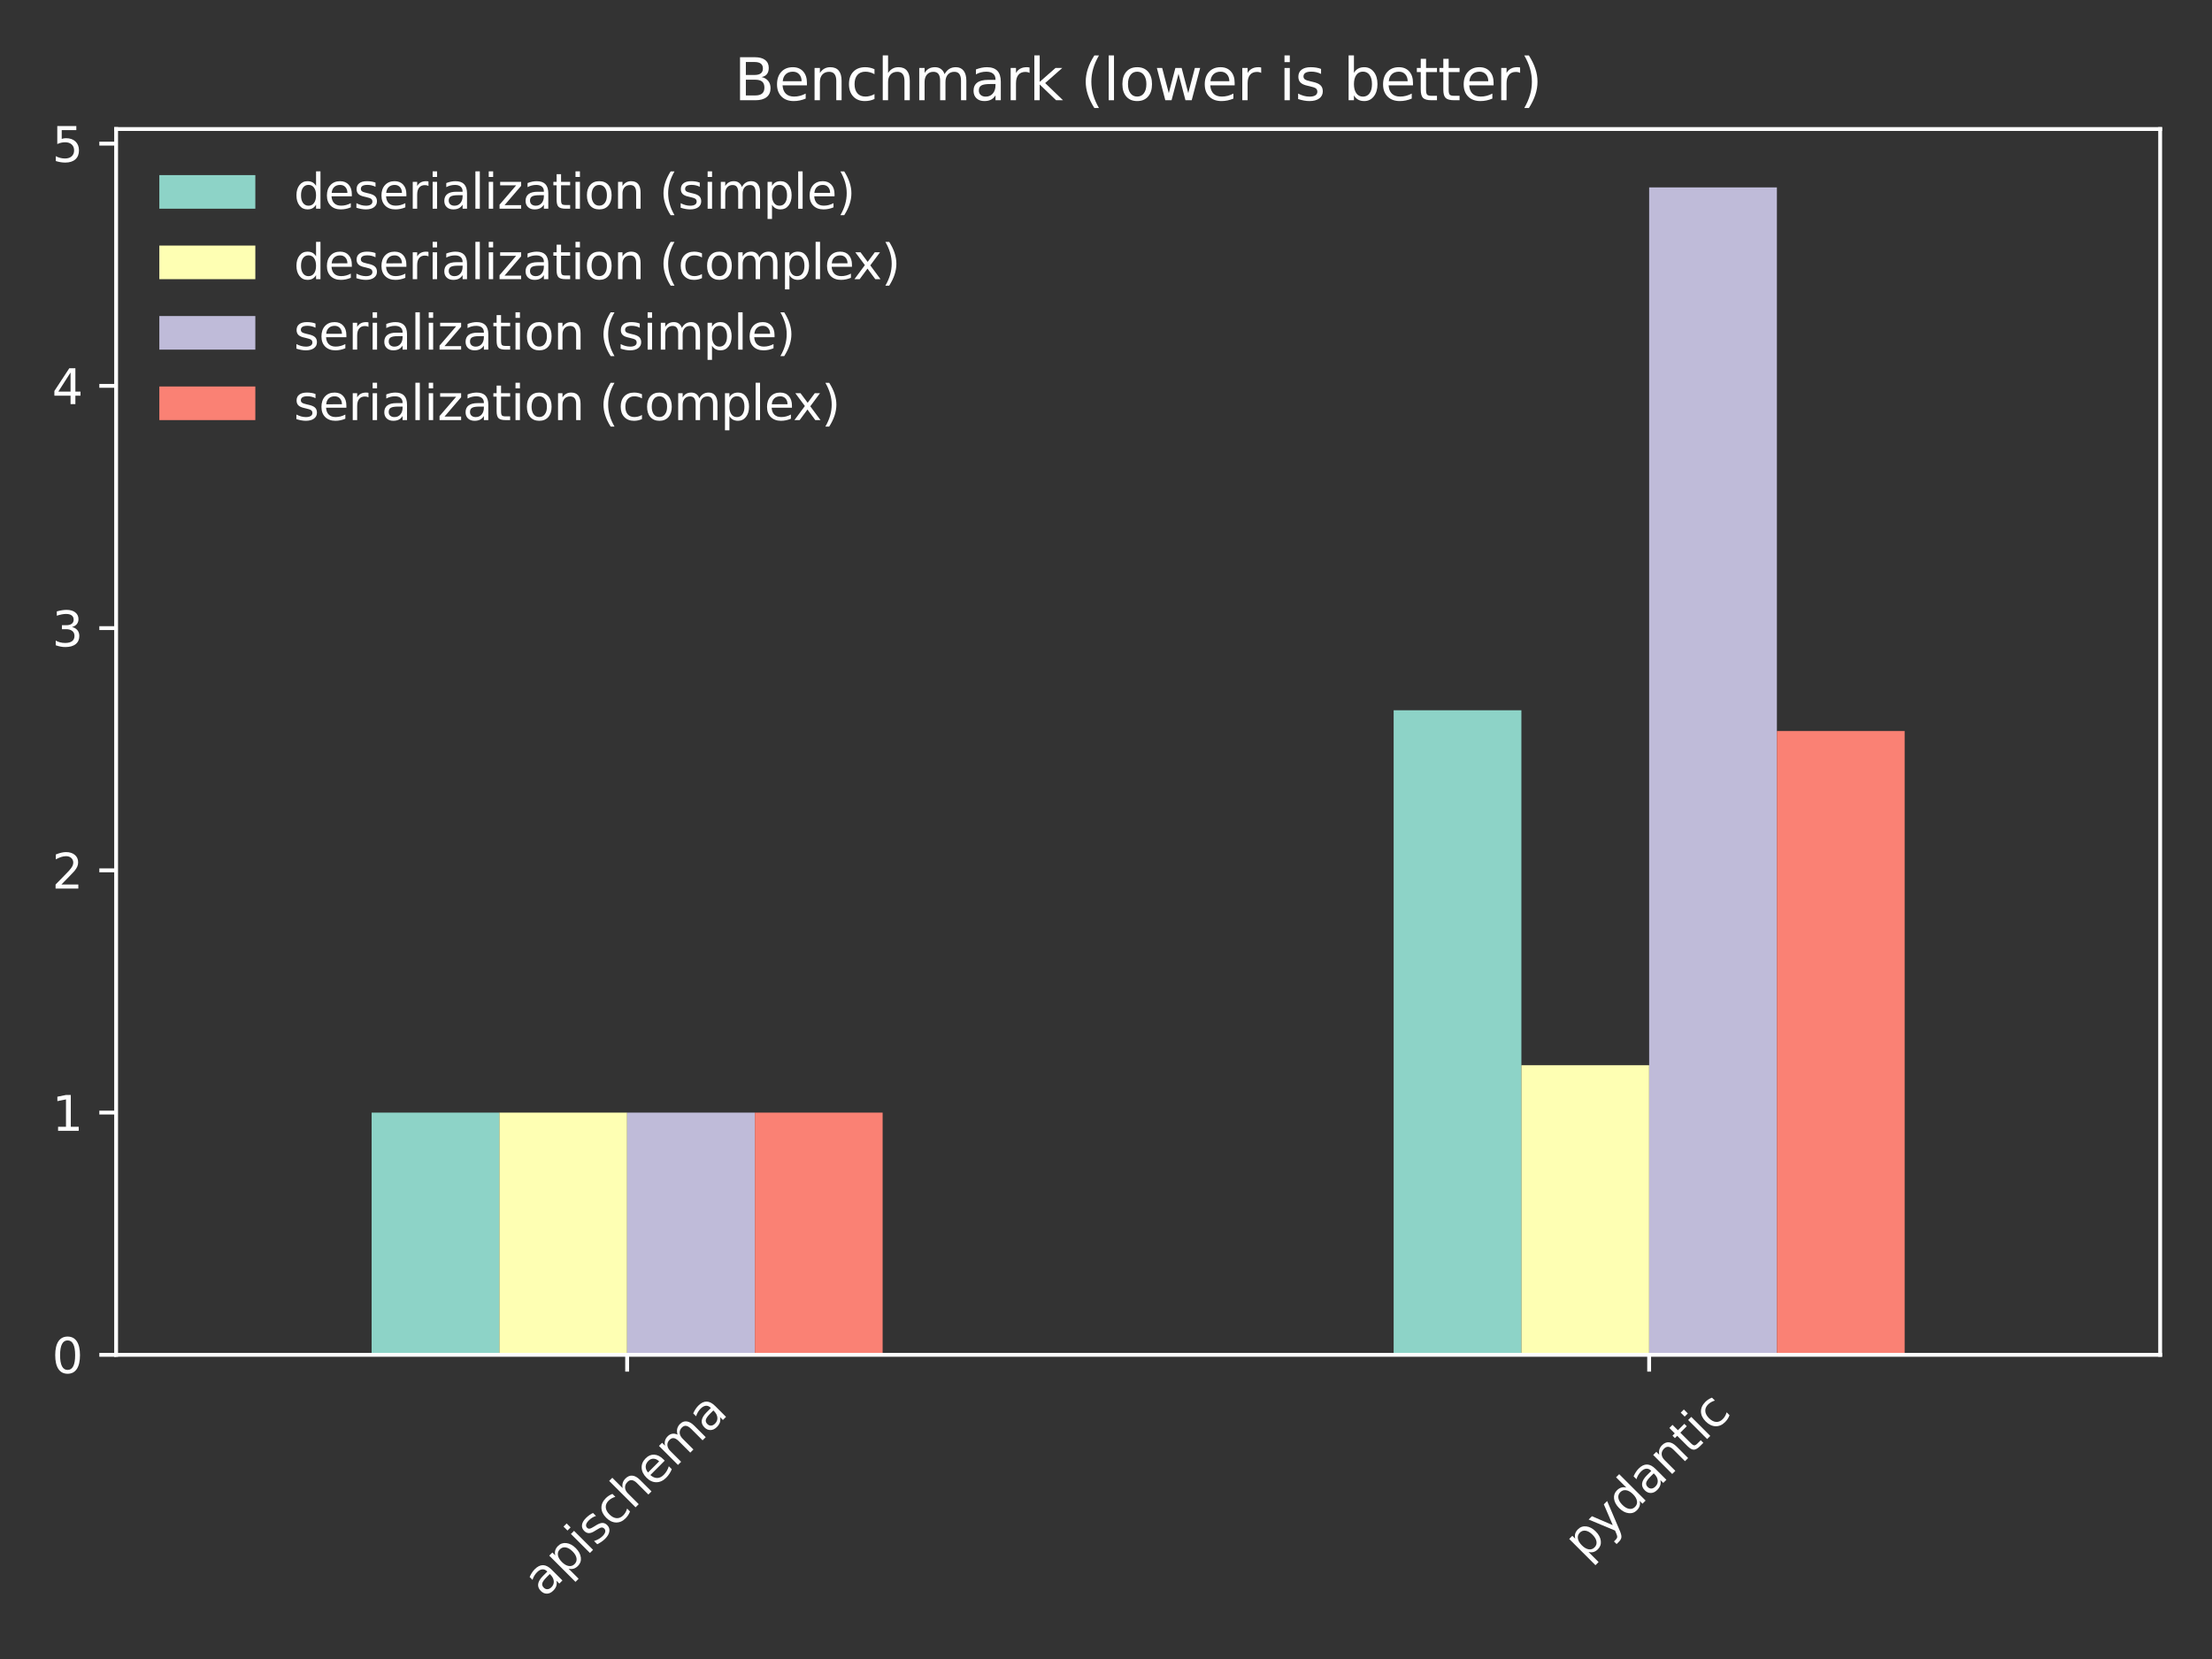 <?xml version="1.0" encoding="utf-8" standalone="no"?>
<!DOCTYPE svg PUBLIC "-//W3C//DTD SVG 1.1//EN"
  "http://www.w3.org/Graphics/SVG/1.1/DTD/svg11.dtd">
<svg xmlns:xlink="http://www.w3.org/1999/xlink" width="460.8pt" height="345.6pt" viewBox="0 0 460.8 345.6" xmlns="http://www.w3.org/2000/svg" version="1.1">
 <rect x="0" y="0" width="460.8" height="345.6" fill="#333333" stroke="none"/>
 <defs>
  <style type="text/css">*{stroke-linejoin: round; stroke-linecap: butt}</style>
 </defs>
 <g id="figure_1">
  <g id="patch_1">
   <path d="M 0 345.6 
L 460.8 345.6 
L 460.8 0 
L 0 0 
L 0 345.6 
z
" style="fill: none"/>
  </g>
  <g id="axes_1">
   <g id="patch_2">
    <path d="M 24.19 282.234 
L 450 282.234 
L 450 26.88 
L 24.19 26.88 
L 24.19 282.234 
z
" style="fill: none"/>
   </g>
   <g id="patch_3">
    <path d="M 77.416 282.234 
L 104.029 282.234 
L 104.029 231.772 
L 77.416 231.772 
z
" clip-path="url(#pf058845534)" style="fill: #8dd3c7"/>
   </g>
   <g id="patch_4">
    <path d="M 290.321 282.234 
L 316.934 282.234 
L 316.934 147.959 
L 290.321 147.959 
z
" clip-path="url(#pf058845534)" style="fill: #8dd3c7"/>
   </g>
   <g id="patch_5">
    <path d="M 104.029 282.234 
L 130.643 282.234 
L 130.643 231.772 
L 104.029 231.772 
z
" clip-path="url(#pf058845534)" style="fill: #feffb3"/>
   </g>
   <g id="patch_6">
    <path d="M 316.934 282.234 
L 343.548 282.234 
L 343.548 221.897 
L 316.934 221.897 
z
" clip-path="url(#pf058845534)" style="fill: #feffb3"/>
   </g>
   <g id="patch_7">
    <path d="M 130.643 282.234 
L 157.256 282.234 
L 157.256 231.772 
L 130.643 231.772 
z
" clip-path="url(#pf058845534)" style="fill: #bfbbd9"/>
   </g>
   <g id="patch_8">
    <path d="M 343.548 282.234 
L 370.161 282.234 
L 370.161 39.04 
L 343.548 39.04 
z
" clip-path="url(#pf058845534)" style="fill: #bfbbd9"/>
   </g>
   <g id="patch_9">
    <path d="M 157.256 282.234 
L 183.869 282.234 
L 183.869 231.772 
L 157.256 231.772 
z
" clip-path="url(#pf058845534)" style="fill: #fa8174"/>
   </g>
   <g id="patch_10">
    <path d="M 370.161 282.234 
L 396.774 282.234 
L 396.774 152.284 
L 370.161 152.284 
z
" clip-path="url(#pf058845534)" style="fill: #fa8174"/>
   </g>
   <g id="matplotlib.axis_1">
    <g id="xtick_1">
     <g id="line2d_1">
      <defs>
       <path id="m06b8ed3091" d="M 0 0 
L 0 3.5 
" style="stroke: #ffffff; stroke-width: 0.8"/>
      </defs>
      <g>
       <use xlink:href="#m06b8ed3091" x="130.643" y="282.234" style="fill: #ffffff; stroke: #ffffff; stroke-width: 0.8"/>
      </g>
     </g>
     <g id="text_1">
      <!-- apischema -->
      <g style="fill: #ffffff" transform="translate(113.388 333.018) rotate(-45) scale(0.1 -0.1)">
       <defs>
        <path id="DejaVuSans-61" d="M 2194 1759 
Q 1497 1759 1228 1600 
Q 959 1441 959 1056 
Q 959 750 1161 570 
Q 1363 391 1709 391 
Q 2188 391 2477 730 
Q 2766 1069 2766 1631 
L 2766 1759 
L 2194 1759 
z
M 3341 1997 
L 3341 0 
L 2766 0 
L 2766 531 
Q 2569 213 2275 61 
Q 1981 -91 1556 -91 
Q 1019 -91 701 211 
Q 384 513 384 1019 
Q 384 1609 779 1909 
Q 1175 2209 1959 2209 
L 2766 2209 
L 2766 2266 
Q 2766 2663 2505 2880 
Q 2244 3097 1772 3097 
Q 1472 3097 1187 3025 
Q 903 2953 641 2809 
L 641 3341 
Q 956 3463 1253 3523 
Q 1550 3584 1831 3584 
Q 2591 3584 2966 3190 
Q 3341 2797 3341 1997 
z
" transform="scale(0.016)"/>
        <path id="DejaVuSans-70" d="M 1159 525 
L 1159 -1331 
L 581 -1331 
L 581 3500 
L 1159 3500 
L 1159 2969 
Q 1341 3281 1617 3432 
Q 1894 3584 2278 3584 
Q 2916 3584 3314 3078 
Q 3713 2572 3713 1747 
Q 3713 922 3314 415 
Q 2916 -91 2278 -91 
Q 1894 -91 1617 61 
Q 1341 213 1159 525 
z
M 3116 1747 
Q 3116 2381 2855 2742 
Q 2594 3103 2138 3103 
Q 1681 3103 1420 2742 
Q 1159 2381 1159 1747 
Q 1159 1113 1420 752 
Q 1681 391 2138 391 
Q 2594 391 2855 752 
Q 3116 1113 3116 1747 
z
" transform="scale(0.016)"/>
        <path id="DejaVuSans-69" d="M 603 3500 
L 1178 3500 
L 1178 0 
L 603 0 
L 603 3500 
z
M 603 4863 
L 1178 4863 
L 1178 4134 
L 603 4134 
L 603 4863 
z
" transform="scale(0.016)"/>
        <path id="DejaVuSans-73" d="M 2834 3397 
L 2834 2853 
Q 2591 2978 2328 3040 
Q 2066 3103 1784 3103 
Q 1356 3103 1142 2972 
Q 928 2841 928 2578 
Q 928 2378 1081 2264 
Q 1234 2150 1697 2047 
L 1894 2003 
Q 2506 1872 2764 1633 
Q 3022 1394 3022 966 
Q 3022 478 2636 193 
Q 2250 -91 1575 -91 
Q 1294 -91 989 -36 
Q 684 19 347 128 
L 347 722 
Q 666 556 975 473 
Q 1284 391 1588 391 
Q 1994 391 2212 530 
Q 2431 669 2431 922 
Q 2431 1156 2273 1281 
Q 2116 1406 1581 1522 
L 1381 1569 
Q 847 1681 609 1914 
Q 372 2147 372 2553 
Q 372 3047 722 3315 
Q 1072 3584 1716 3584 
Q 2034 3584 2315 3537 
Q 2597 3491 2834 3397 
z
" transform="scale(0.016)"/>
        <path id="DejaVuSans-63" d="M 3122 3366 
L 3122 2828 
Q 2878 2963 2633 3030 
Q 2388 3097 2138 3097 
Q 1578 3097 1268 2742 
Q 959 2388 959 1747 
Q 959 1106 1268 751 
Q 1578 397 2138 397 
Q 2388 397 2633 464 
Q 2878 531 3122 666 
L 3122 134 
Q 2881 22 2623 -34 
Q 2366 -91 2075 -91 
Q 1284 -91 818 406 
Q 353 903 353 1747 
Q 353 2603 823 3093 
Q 1294 3584 2113 3584 
Q 2378 3584 2631 3529 
Q 2884 3475 3122 3366 
z
" transform="scale(0.016)"/>
        <path id="DejaVuSans-68" d="M 3513 2113 
L 3513 0 
L 2938 0 
L 2938 2094 
Q 2938 2591 2744 2837 
Q 2550 3084 2163 3084 
Q 1697 3084 1428 2787 
Q 1159 2491 1159 1978 
L 1159 0 
L 581 0 
L 581 4863 
L 1159 4863 
L 1159 2956 
Q 1366 3272 1645 3428 
Q 1925 3584 2291 3584 
Q 2894 3584 3203 3211 
Q 3513 2838 3513 2113 
z
" transform="scale(0.016)"/>
        <path id="DejaVuSans-65" d="M 3597 1894 
L 3597 1613 
L 953 1613 
Q 991 1019 1311 708 
Q 1631 397 2203 397 
Q 2534 397 2845 478 
Q 3156 559 3463 722 
L 3463 178 
Q 3153 47 2828 -22 
Q 2503 -91 2169 -91 
Q 1331 -91 842 396 
Q 353 884 353 1716 
Q 353 2575 817 3079 
Q 1281 3584 2069 3584 
Q 2775 3584 3186 3129 
Q 3597 2675 3597 1894 
z
M 3022 2063 
Q 3016 2534 2758 2815 
Q 2500 3097 2075 3097 
Q 1594 3097 1305 2825 
Q 1016 2553 972 2059 
L 3022 2063 
z
" transform="scale(0.016)"/>
        <path id="DejaVuSans-6d" d="M 3328 2828 
Q 3544 3216 3844 3400 
Q 4144 3584 4550 3584 
Q 5097 3584 5394 3201 
Q 5691 2819 5691 2113 
L 5691 0 
L 5113 0 
L 5113 2094 
Q 5113 2597 4934 2840 
Q 4756 3084 4391 3084 
Q 3944 3084 3684 2787 
Q 3425 2491 3425 1978 
L 3425 0 
L 2847 0 
L 2847 2094 
Q 2847 2600 2669 2842 
Q 2491 3084 2119 3084 
Q 1678 3084 1418 2786 
Q 1159 2488 1159 1978 
L 1159 0 
L 581 0 
L 581 3500 
L 1159 3500 
L 1159 2956 
Q 1356 3278 1631 3431 
Q 1906 3584 2284 3584 
Q 2666 3584 2933 3390 
Q 3200 3197 3328 2828 
z
" transform="scale(0.016)"/>
       </defs>
       <use xlink:href="#DejaVuSans-61"/>
       <use xlink:href="#DejaVuSans-70" x="61.279"/>
       <use xlink:href="#DejaVuSans-69" x="124.756"/>
       <use xlink:href="#DejaVuSans-73" x="152.539"/>
       <use xlink:href="#DejaVuSans-63" x="204.639"/>
       <use xlink:href="#DejaVuSans-68" x="259.619"/>
       <use xlink:href="#DejaVuSans-65" x="322.998"/>
       <use xlink:href="#DejaVuSans-6d" x="384.521"/>
       <use xlink:href="#DejaVuSans-61" x="481.934"/>
      </g>
     </g>
    </g>
    <g id="xtick_2">
     <g id="line2d_2">
      <g>
       <use xlink:href="#m06b8ed3091" x="343.548" y="282.234" style="fill: #ffffff; stroke: #ffffff; stroke-width: 0.8"/>
      </g>
     </g>
     <g id="text_2">
      <!-- pydantic -->
      <g style="fill: #ffffff" transform="translate(330.198 325.209) rotate(-45) scale(0.1 -0.1)">
       <defs>
        <path id="DejaVuSans-79" d="M 2059 -325 
Q 1816 -950 1584 -1140 
Q 1353 -1331 966 -1331 
L 506 -1331 
L 506 -850 
L 844 -850 
Q 1081 -850 1212 -737 
Q 1344 -625 1503 -206 
L 1606 56 
L 191 3500 
L 800 3500 
L 1894 763 
L 2988 3500 
L 3597 3500 
L 2059 -325 
z
" transform="scale(0.016)"/>
        <path id="DejaVuSans-64" d="M 2906 2969 
L 2906 4863 
L 3481 4863 
L 3481 0 
L 2906 0 
L 2906 525 
Q 2725 213 2448 61 
Q 2172 -91 1784 -91 
Q 1150 -91 751 415 
Q 353 922 353 1747 
Q 353 2572 751 3078 
Q 1150 3584 1784 3584 
Q 2172 3584 2448 3432 
Q 2725 3281 2906 2969 
z
M 947 1747 
Q 947 1113 1208 752 
Q 1469 391 1925 391 
Q 2381 391 2643 752 
Q 2906 1113 2906 1747 
Q 2906 2381 2643 2742 
Q 2381 3103 1925 3103 
Q 1469 3103 1208 2742 
Q 947 2381 947 1747 
z
" transform="scale(0.016)"/>
        <path id="DejaVuSans-6e" d="M 3513 2113 
L 3513 0 
L 2938 0 
L 2938 2094 
Q 2938 2591 2744 2837 
Q 2550 3084 2163 3084 
Q 1697 3084 1428 2787 
Q 1159 2491 1159 1978 
L 1159 0 
L 581 0 
L 581 3500 
L 1159 3500 
L 1159 2956 
Q 1366 3272 1645 3428 
Q 1925 3584 2291 3584 
Q 2894 3584 3203 3211 
Q 3513 2838 3513 2113 
z
" transform="scale(0.016)"/>
        <path id="DejaVuSans-74" d="M 1172 4494 
L 1172 3500 
L 2356 3500 
L 2356 3053 
L 1172 3053 
L 1172 1153 
Q 1172 725 1289 603 
Q 1406 481 1766 481 
L 2356 481 
L 2356 0 
L 1766 0 
Q 1100 0 847 248 
Q 594 497 594 1153 
L 594 3053 
L 172 3053 
L 172 3500 
L 594 3500 
L 594 4494 
L 1172 4494 
z
" transform="scale(0.016)"/>
       </defs>
       <use xlink:href="#DejaVuSans-70"/>
       <use xlink:href="#DejaVuSans-79" x="63.477"/>
       <use xlink:href="#DejaVuSans-64" x="122.656"/>
       <use xlink:href="#DejaVuSans-61" x="186.133"/>
       <use xlink:href="#DejaVuSans-6e" x="247.412"/>
       <use xlink:href="#DejaVuSans-74" x="310.791"/>
       <use xlink:href="#DejaVuSans-69" x="350"/>
       <use xlink:href="#DejaVuSans-63" x="377.783"/>
      </g>
     </g>
    </g>
   </g>
   <g id="matplotlib.axis_2">
    <g id="ytick_1">
     <g id="line2d_3">
      <defs>
       <path id="m667d571418" d="M 0 0 
L -3.5 0 
" style="stroke: #ffffff; stroke-width: 0.8"/>
      </defs>
      <g>
       <use xlink:href="#m667d571418" x="24.19" y="282.234" style="fill: #ffffff; stroke: #ffffff; stroke-width: 0.8"/>
      </g>
     </g>
     <g id="text_3">
      <!-- 0 -->
      <g style="fill: #ffffff" transform="translate(10.828 286.033) scale(0.1 -0.1)">
       <defs>
        <path id="DejaVuSans-30" d="M 2034 4250 
Q 1547 4250 1301 3770 
Q 1056 3291 1056 2328 
Q 1056 1369 1301 889 
Q 1547 409 2034 409 
Q 2525 409 2770 889 
Q 3016 1369 3016 2328 
Q 3016 3291 2770 3770 
Q 2525 4250 2034 4250 
z
M 2034 4750 
Q 2819 4750 3233 4129 
Q 3647 3509 3647 2328 
Q 3647 1150 3233 529 
Q 2819 -91 2034 -91 
Q 1250 -91 836 529 
Q 422 1150 422 2328 
Q 422 3509 836 4129 
Q 1250 4750 2034 4750 
z
" transform="scale(0.016)"/>
       </defs>
       <use xlink:href="#DejaVuSans-30"/>
      </g>
     </g>
    </g>
    <g id="ytick_2">
     <g id="line2d_4">
      <g>
       <use xlink:href="#m667d571418" x="24.19" y="231.772" style="fill: #ffffff; stroke: #ffffff; stroke-width: 0.8"/>
      </g>
     </g>
     <g id="text_4">
      <!-- 1 -->
      <g style="fill: #ffffff" transform="translate(10.828 235.571) scale(0.1 -0.1)">
       <defs>
        <path id="DejaVuSans-31" d="M 794 531 
L 1825 531 
L 1825 4091 
L 703 3866 
L 703 4441 
L 1819 4666 
L 2450 4666 
L 2450 531 
L 3481 531 
L 3481 0 
L 794 0 
L 794 531 
z
" transform="scale(0.016)"/>
       </defs>
       <use xlink:href="#DejaVuSans-31"/>
      </g>
     </g>
    </g>
    <g id="ytick_3">
     <g id="line2d_5">
      <g>
       <use xlink:href="#m667d571418" x="24.19" y="181.309" style="fill: #ffffff; stroke: #ffffff; stroke-width: 0.8"/>
      </g>
     </g>
     <g id="text_5">
      <!-- 2 -->
      <g style="fill: #ffffff" transform="translate(10.828 185.108) scale(0.1 -0.1)">
       <defs>
        <path id="DejaVuSans-32" d="M 1228 531 
L 3431 531 
L 3431 0 
L 469 0 
L 469 531 
Q 828 903 1448 1529 
Q 2069 2156 2228 2338 
Q 2531 2678 2651 2914 
Q 2772 3150 2772 3378 
Q 2772 3750 2511 3984 
Q 2250 4219 1831 4219 
Q 1534 4219 1204 4116 
Q 875 4013 500 3803 
L 500 4441 
Q 881 4594 1212 4672 
Q 1544 4750 1819 4750 
Q 2544 4750 2975 4387 
Q 3406 4025 3406 3419 
Q 3406 3131 3298 2873 
Q 3191 2616 2906 2266 
Q 2828 2175 2409 1742 
Q 1991 1309 1228 531 
z
" transform="scale(0.016)"/>
       </defs>
       <use xlink:href="#DejaVuSans-32"/>
      </g>
     </g>
    </g>
    <g id="ytick_4">
     <g id="line2d_6">
      <g>
       <use xlink:href="#m667d571418" x="24.19" y="130.847" style="fill: #ffffff; stroke: #ffffff; stroke-width: 0.8"/>
      </g>
     </g>
     <g id="text_6">
      <!-- 3 -->
      <g style="fill: #ffffff" transform="translate(10.828 134.646) scale(0.1 -0.1)">
       <defs>
        <path id="DejaVuSans-33" d="M 2597 2516 
Q 3050 2419 3304 2112 
Q 3559 1806 3559 1356 
Q 3559 666 3084 287 
Q 2609 -91 1734 -91 
Q 1441 -91 1130 -33 
Q 819 25 488 141 
L 488 750 
Q 750 597 1062 519 
Q 1375 441 1716 441 
Q 2309 441 2620 675 
Q 2931 909 2931 1356 
Q 2931 1769 2642 2001 
Q 2353 2234 1838 2234 
L 1294 2234 
L 1294 2753 
L 1863 2753 
Q 2328 2753 2575 2939 
Q 2822 3125 2822 3475 
Q 2822 3834 2567 4026 
Q 2313 4219 1838 4219 
Q 1578 4219 1281 4162 
Q 984 4106 628 3988 
L 628 4550 
Q 988 4650 1302 4700 
Q 1616 4750 1894 4750 
Q 2613 4750 3031 4423 
Q 3450 4097 3450 3541 
Q 3450 3153 3228 2886 
Q 3006 2619 2597 2516 
z
" transform="scale(0.016)"/>
       </defs>
       <use xlink:href="#DejaVuSans-33"/>
      </g>
     </g>
    </g>
    <g id="ytick_5">
     <g id="line2d_7">
      <g>
       <use xlink:href="#m667d571418" x="24.19" y="80.384" style="fill: #ffffff; stroke: #ffffff; stroke-width: 0.8"/>
      </g>
     </g>
     <g id="text_7">
      <!-- 4 -->
      <g style="fill: #ffffff" transform="translate(10.828 84.183) scale(0.1 -0.1)">
       <defs>
        <path id="DejaVuSans-34" d="M 2419 4116 
L 825 1625 
L 2419 1625 
L 2419 4116 
z
M 2253 4666 
L 3047 4666 
L 3047 1625 
L 3713 1625 
L 3713 1100 
L 3047 1100 
L 3047 0 
L 2419 0 
L 2419 1100 
L 313 1100 
L 313 1709 
L 2253 4666 
z
" transform="scale(0.016)"/>
       </defs>
       <use xlink:href="#DejaVuSans-34"/>
      </g>
     </g>
    </g>
    <g id="ytick_6">
     <g id="line2d_8">
      <g>
       <use xlink:href="#m667d571418" x="24.19" y="29.922" style="fill: #ffffff; stroke: #ffffff; stroke-width: 0.8"/>
      </g>
     </g>
     <g id="text_8">
      <!-- 5 -->
      <g style="fill: #ffffff" transform="translate(10.828 33.721) scale(0.1 -0.1)">
       <defs>
        <path id="DejaVuSans-35" d="M 691 4666 
L 3169 4666 
L 3169 4134 
L 1269 4134 
L 1269 2991 
Q 1406 3038 1543 3061 
Q 1681 3084 1819 3084 
Q 2600 3084 3056 2656 
Q 3513 2228 3513 1497 
Q 3513 744 3044 326 
Q 2575 -91 1722 -91 
Q 1428 -91 1123 -41 
Q 819 9 494 109 
L 494 744 
Q 775 591 1075 516 
Q 1375 441 1709 441 
Q 2250 441 2565 725 
Q 2881 1009 2881 1497 
Q 2881 1984 2565 2268 
Q 2250 2553 1709 2553 
Q 1456 2553 1204 2497 
Q 953 2441 691 2322 
L 691 4666 
z
" transform="scale(0.016)"/>
       </defs>
       <use xlink:href="#DejaVuSans-35"/>
      </g>
     </g>
    </g>
   </g>
   <g id="patch_11">
    <path d="M 24.19 282.234 
L 24.19 26.88 
" style="fill: none; stroke: #ffffff; stroke-width: 0.8; stroke-linejoin: miter; stroke-linecap: square"/>
   </g>
   <g id="patch_12">
    <path d="M 450 282.234 
L 450 26.88 
" style="fill: none; stroke: #ffffff; stroke-width: 0.8; stroke-linejoin: miter; stroke-linecap: square"/>
   </g>
   <g id="patch_13">
    <path d="M 24.19 282.234 
L 450 282.234 
" style="fill: none; stroke: #ffffff; stroke-width: 0.8; stroke-linejoin: miter; stroke-linecap: square"/>
   </g>
   <g id="patch_14">
    <path d="M 24.19 26.88 
L 450 26.88 
" style="fill: none; stroke: #ffffff; stroke-width: 0.8; stroke-linejoin: miter; stroke-linecap: square"/>
   </g>
   <g id="text_9">
    <!-- Benchmark (lower is better) -->
    <g style="fill: #ffffff" transform="translate(152.958 20.88) scale(0.12 -0.12)">
     <defs>
      <path id="DejaVuSans-42" d="M 1259 2228 
L 1259 519 
L 2272 519 
Q 2781 519 3026 730 
Q 3272 941 3272 1375 
Q 3272 1813 3026 2020 
Q 2781 2228 2272 2228 
L 1259 2228 
z
M 1259 4147 
L 1259 2741 
L 2194 2741 
Q 2656 2741 2882 2914 
Q 3109 3088 3109 3444 
Q 3109 3797 2882 3972 
Q 2656 4147 2194 4147 
L 1259 4147 
z
M 628 4666 
L 2241 4666 
Q 2963 4666 3353 4366 
Q 3744 4066 3744 3513 
Q 3744 3084 3544 2831 
Q 3344 2578 2956 2516 
Q 3422 2416 3680 2098 
Q 3938 1781 3938 1306 
Q 3938 681 3513 340 
Q 3088 0 2303 0 
L 628 0 
L 628 4666 
z
" transform="scale(0.016)"/>
      <path id="DejaVuSans-72" d="M 2631 2963 
Q 2534 3019 2420 3045 
Q 2306 3072 2169 3072 
Q 1681 3072 1420 2755 
Q 1159 2438 1159 1844 
L 1159 0 
L 581 0 
L 581 3500 
L 1159 3500 
L 1159 2956 
Q 1341 3275 1631 3429 
Q 1922 3584 2338 3584 
Q 2397 3584 2469 3576 
Q 2541 3569 2628 3553 
L 2631 2963 
z
" transform="scale(0.016)"/>
      <path id="DejaVuSans-6b" d="M 581 4863 
L 1159 4863 
L 1159 1991 
L 2875 3500 
L 3609 3500 
L 1753 1863 
L 3688 0 
L 2938 0 
L 1159 1709 
L 1159 0 
L 581 0 
L 581 4863 
z
" transform="scale(0.016)"/>
      <path id="DejaVuSans-20" transform="scale(0.016)"/>
      <path id="DejaVuSans-28" d="M 1984 4856 
Q 1566 4138 1362 3434 
Q 1159 2731 1159 2009 
Q 1159 1288 1364 580 
Q 1569 -128 1984 -844 
L 1484 -844 
Q 1016 -109 783 600 
Q 550 1309 550 2009 
Q 550 2706 781 3412 
Q 1013 4119 1484 4856 
L 1984 4856 
z
" transform="scale(0.016)"/>
      <path id="DejaVuSans-6c" d="M 603 4863 
L 1178 4863 
L 1178 0 
L 603 0 
L 603 4863 
z
" transform="scale(0.016)"/>
      <path id="DejaVuSans-6f" d="M 1959 3097 
Q 1497 3097 1228 2736 
Q 959 2375 959 1747 
Q 959 1119 1226 758 
Q 1494 397 1959 397 
Q 2419 397 2687 759 
Q 2956 1122 2956 1747 
Q 2956 2369 2687 2733 
Q 2419 3097 1959 3097 
z
M 1959 3584 
Q 2709 3584 3137 3096 
Q 3566 2609 3566 1747 
Q 3566 888 3137 398 
Q 2709 -91 1959 -91 
Q 1206 -91 779 398 
Q 353 888 353 1747 
Q 353 2609 779 3096 
Q 1206 3584 1959 3584 
z
" transform="scale(0.016)"/>
      <path id="DejaVuSans-77" d="M 269 3500 
L 844 3500 
L 1563 769 
L 2278 3500 
L 2956 3500 
L 3675 769 
L 4391 3500 
L 4966 3500 
L 4050 0 
L 3372 0 
L 2619 2869 
L 1863 0 
L 1184 0 
L 269 3500 
z
" transform="scale(0.016)"/>
      <path id="DejaVuSans-62" d="M 3116 1747 
Q 3116 2381 2855 2742 
Q 2594 3103 2138 3103 
Q 1681 3103 1420 2742 
Q 1159 2381 1159 1747 
Q 1159 1113 1420 752 
Q 1681 391 2138 391 
Q 2594 391 2855 752 
Q 3116 1113 3116 1747 
z
M 1159 2969 
Q 1341 3281 1617 3432 
Q 1894 3584 2278 3584 
Q 2916 3584 3314 3078 
Q 3713 2572 3713 1747 
Q 3713 922 3314 415 
Q 2916 -91 2278 -91 
Q 1894 -91 1617 61 
Q 1341 213 1159 525 
L 1159 0 
L 581 0 
L 581 4863 
L 1159 4863 
L 1159 2969 
z
" transform="scale(0.016)"/>
      <path id="DejaVuSans-29" d="M 513 4856 
L 1013 4856 
Q 1481 4119 1714 3412 
Q 1947 2706 1947 2009 
Q 1947 1309 1714 600 
Q 1481 -109 1013 -844 
L 513 -844 
Q 928 -128 1133 580 
Q 1338 1288 1338 2009 
Q 1338 2731 1133 3434 
Q 928 4138 513 4856 
z
" transform="scale(0.016)"/>
     </defs>
     <use xlink:href="#DejaVuSans-42"/>
     <use xlink:href="#DejaVuSans-65" x="68.604"/>
     <use xlink:href="#DejaVuSans-6e" x="130.127"/>
     <use xlink:href="#DejaVuSans-63" x="193.506"/>
     <use xlink:href="#DejaVuSans-68" x="248.486"/>
     <use xlink:href="#DejaVuSans-6d" x="311.865"/>
     <use xlink:href="#DejaVuSans-61" x="409.277"/>
     <use xlink:href="#DejaVuSans-72" x="470.557"/>
     <use xlink:href="#DejaVuSans-6b" x="511.67"/>
     <use xlink:href="#DejaVuSans-20" x="569.58"/>
     <use xlink:href="#DejaVuSans-28" x="601.367"/>
     <use xlink:href="#DejaVuSans-6c" x="640.381"/>
     <use xlink:href="#DejaVuSans-6f" x="668.164"/>
     <use xlink:href="#DejaVuSans-77" x="729.346"/>
     <use xlink:href="#DejaVuSans-65" x="811.133"/>
     <use xlink:href="#DejaVuSans-72" x="872.656"/>
     <use xlink:href="#DejaVuSans-20" x="913.77"/>
     <use xlink:href="#DejaVuSans-69" x="945.557"/>
     <use xlink:href="#DejaVuSans-73" x="973.34"/>
     <use xlink:href="#DejaVuSans-20" x="1025.439"/>
     <use xlink:href="#DejaVuSans-62" x="1057.227"/>
     <use xlink:href="#DejaVuSans-65" x="1120.703"/>
     <use xlink:href="#DejaVuSans-74" x="1182.227"/>
     <use xlink:href="#DejaVuSans-74" x="1221.436"/>
     <use xlink:href="#DejaVuSans-65" x="1260.645"/>
     <use xlink:href="#DejaVuSans-72" x="1322.168"/>
     <use xlink:href="#DejaVuSans-29" x="1363.281"/>
    </g>
   </g>
   <g id="legend_1">
    <g id="patch_15">
     <path d="M 31.19 93.593 
L 189.521 93.593 
Q 191.521 93.593 191.521 91.593 
L 191.521 33.88 
Q 191.521 31.88 189.521 31.88 
L 31.19 31.88 
Q 29.19 31.88 29.19 33.88 
L 29.19 91.593 
Q 29.19 93.593 31.19 93.593 
L 31.19 93.593 
z
" style="fill: none; opacity: 0"/>
    </g>
    <g id="patch_16">
     <path d="M 33.19 43.478 
L 53.19 43.478 
L 53.19 36.478 
L 33.19 36.478 
z
" style="fill: #8dd3c7"/>
    </g>
    <g id="text_10">
     <!-- deserialization (simple) -->
     <g style="fill: #ffffff" transform="translate(61.19 43.478) scale(0.1 -0.1)">
      <defs>
       <path id="DejaVuSans-7a" d="M 353 3500 
L 3084 3500 
L 3084 2975 
L 922 459 
L 3084 459 
L 3084 0 
L 275 0 
L 275 525 
L 2438 3041 
L 353 3041 
L 353 3500 
z
" transform="scale(0.016)"/>
      </defs>
      <use xlink:href="#DejaVuSans-64"/>
      <use xlink:href="#DejaVuSans-65" x="63.477"/>
      <use xlink:href="#DejaVuSans-73" x="125"/>
      <use xlink:href="#DejaVuSans-65" x="177.1"/>
      <use xlink:href="#DejaVuSans-72" x="238.623"/>
      <use xlink:href="#DejaVuSans-69" x="279.736"/>
      <use xlink:href="#DejaVuSans-61" x="307.52"/>
      <use xlink:href="#DejaVuSans-6c" x="368.799"/>
      <use xlink:href="#DejaVuSans-69" x="396.582"/>
      <use xlink:href="#DejaVuSans-7a" x="424.365"/>
      <use xlink:href="#DejaVuSans-61" x="476.855"/>
      <use xlink:href="#DejaVuSans-74" x="538.135"/>
      <use xlink:href="#DejaVuSans-69" x="577.344"/>
      <use xlink:href="#DejaVuSans-6f" x="605.127"/>
      <use xlink:href="#DejaVuSans-6e" x="666.309"/>
      <use xlink:href="#DejaVuSans-20" x="729.688"/>
      <use xlink:href="#DejaVuSans-28" x="761.475"/>
      <use xlink:href="#DejaVuSans-73" x="800.488"/>
      <use xlink:href="#DejaVuSans-69" x="852.588"/>
      <use xlink:href="#DejaVuSans-6d" x="880.371"/>
      <use xlink:href="#DejaVuSans-70" x="977.783"/>
      <use xlink:href="#DejaVuSans-6c" x="1041.26"/>
      <use xlink:href="#DejaVuSans-65" x="1069.043"/>
      <use xlink:href="#DejaVuSans-29" x="1130.566"/>
     </g>
    </g>
    <g id="patch_17">
     <path d="M 33.19 58.157 
L 53.19 58.157 
L 53.19 51.157 
L 33.19 51.157 
z
" style="fill: #feffb3"/>
    </g>
    <g id="text_11">
     <!-- deserialization (complex) -->
     <g style="fill: #ffffff" transform="translate(61.19 58.157) scale(0.1 -0.1)">
      <defs>
       <path id="DejaVuSans-78" d="M 3513 3500 
L 2247 1797 
L 3578 0 
L 2900 0 
L 1881 1375 
L 863 0 
L 184 0 
L 1544 1831 
L 300 3500 
L 978 3500 
L 1906 2253 
L 2834 3500 
L 3513 3500 
z
" transform="scale(0.016)"/>
      </defs>
      <use xlink:href="#DejaVuSans-64"/>
      <use xlink:href="#DejaVuSans-65" x="63.477"/>
      <use xlink:href="#DejaVuSans-73" x="125"/>
      <use xlink:href="#DejaVuSans-65" x="177.1"/>
      <use xlink:href="#DejaVuSans-72" x="238.623"/>
      <use xlink:href="#DejaVuSans-69" x="279.736"/>
      <use xlink:href="#DejaVuSans-61" x="307.52"/>
      <use xlink:href="#DejaVuSans-6c" x="368.799"/>
      <use xlink:href="#DejaVuSans-69" x="396.582"/>
      <use xlink:href="#DejaVuSans-7a" x="424.365"/>
      <use xlink:href="#DejaVuSans-61" x="476.855"/>
      <use xlink:href="#DejaVuSans-74" x="538.135"/>
      <use xlink:href="#DejaVuSans-69" x="577.344"/>
      <use xlink:href="#DejaVuSans-6f" x="605.127"/>
      <use xlink:href="#DejaVuSans-6e" x="666.309"/>
      <use xlink:href="#DejaVuSans-20" x="729.688"/>
      <use xlink:href="#DejaVuSans-28" x="761.475"/>
      <use xlink:href="#DejaVuSans-63" x="800.488"/>
      <use xlink:href="#DejaVuSans-6f" x="855.469"/>
      <use xlink:href="#DejaVuSans-6d" x="916.65"/>
      <use xlink:href="#DejaVuSans-70" x="1014.062"/>
      <use xlink:href="#DejaVuSans-6c" x="1077.539"/>
      <use xlink:href="#DejaVuSans-65" x="1105.322"/>
      <use xlink:href="#DejaVuSans-78" x="1165.096"/>
      <use xlink:href="#DejaVuSans-29" x="1224.275"/>
     </g>
    </g>
    <g id="patch_18">
     <path d="M 33.19 72.835 
L 53.19 72.835 
L 53.19 65.835 
L 33.19 65.835 
z
" style="fill: #bfbbd9"/>
    </g>
    <g id="text_12">
     <!-- serialization (simple) -->
     <g style="fill: #ffffff" transform="translate(61.19 72.835) scale(0.1 -0.1)">
      <use xlink:href="#DejaVuSans-73"/>
      <use xlink:href="#DejaVuSans-65" x="52.1"/>
      <use xlink:href="#DejaVuSans-72" x="113.623"/>
      <use xlink:href="#DejaVuSans-69" x="154.736"/>
      <use xlink:href="#DejaVuSans-61" x="182.52"/>
      <use xlink:href="#DejaVuSans-6c" x="243.799"/>
      <use xlink:href="#DejaVuSans-69" x="271.582"/>
      <use xlink:href="#DejaVuSans-7a" x="299.365"/>
      <use xlink:href="#DejaVuSans-61" x="351.855"/>
      <use xlink:href="#DejaVuSans-74" x="413.135"/>
      <use xlink:href="#DejaVuSans-69" x="452.344"/>
      <use xlink:href="#DejaVuSans-6f" x="480.127"/>
      <use xlink:href="#DejaVuSans-6e" x="541.309"/>
      <use xlink:href="#DejaVuSans-20" x="604.688"/>
      <use xlink:href="#DejaVuSans-28" x="636.475"/>
      <use xlink:href="#DejaVuSans-73" x="675.488"/>
      <use xlink:href="#DejaVuSans-69" x="727.588"/>
      <use xlink:href="#DejaVuSans-6d" x="755.371"/>
      <use xlink:href="#DejaVuSans-70" x="852.783"/>
      <use xlink:href="#DejaVuSans-6c" x="916.26"/>
      <use xlink:href="#DejaVuSans-65" x="944.043"/>
      <use xlink:href="#DejaVuSans-29" x="1005.566"/>
     </g>
    </g>
    <g id="patch_19">
     <path d="M 33.19 87.513 
L 53.19 87.513 
L 53.19 80.513 
L 33.19 80.513 
z
" style="fill: #fa8174"/>
    </g>
    <g id="text_13">
     <!-- serialization (complex) -->
     <g style="fill: #ffffff" transform="translate(61.19 87.513) scale(0.1 -0.1)">
      <use xlink:href="#DejaVuSans-73"/>
      <use xlink:href="#DejaVuSans-65" x="52.1"/>
      <use xlink:href="#DejaVuSans-72" x="113.623"/>
      <use xlink:href="#DejaVuSans-69" x="154.736"/>
      <use xlink:href="#DejaVuSans-61" x="182.52"/>
      <use xlink:href="#DejaVuSans-6c" x="243.799"/>
      <use xlink:href="#DejaVuSans-69" x="271.582"/>
      <use xlink:href="#DejaVuSans-7a" x="299.365"/>
      <use xlink:href="#DejaVuSans-61" x="351.855"/>
      <use xlink:href="#DejaVuSans-74" x="413.135"/>
      <use xlink:href="#DejaVuSans-69" x="452.344"/>
      <use xlink:href="#DejaVuSans-6f" x="480.127"/>
      <use xlink:href="#DejaVuSans-6e" x="541.309"/>
      <use xlink:href="#DejaVuSans-20" x="604.688"/>
      <use xlink:href="#DejaVuSans-28" x="636.475"/>
      <use xlink:href="#DejaVuSans-63" x="675.488"/>
      <use xlink:href="#DejaVuSans-6f" x="730.469"/>
      <use xlink:href="#DejaVuSans-6d" x="791.65"/>
      <use xlink:href="#DejaVuSans-70" x="889.062"/>
      <use xlink:href="#DejaVuSans-6c" x="952.539"/>
      <use xlink:href="#DejaVuSans-65" x="980.322"/>
      <use xlink:href="#DejaVuSans-78" x="1040.096"/>
      <use xlink:href="#DejaVuSans-29" x="1099.275"/>
     </g>
    </g>
   </g>
  </g>
 </g>
 <defs>
  <clipPath id="pf058845534">
   <rect x="24.19" y="26.88" width="425.81" height="255.354"/>
  </clipPath>
 </defs>
</svg>
